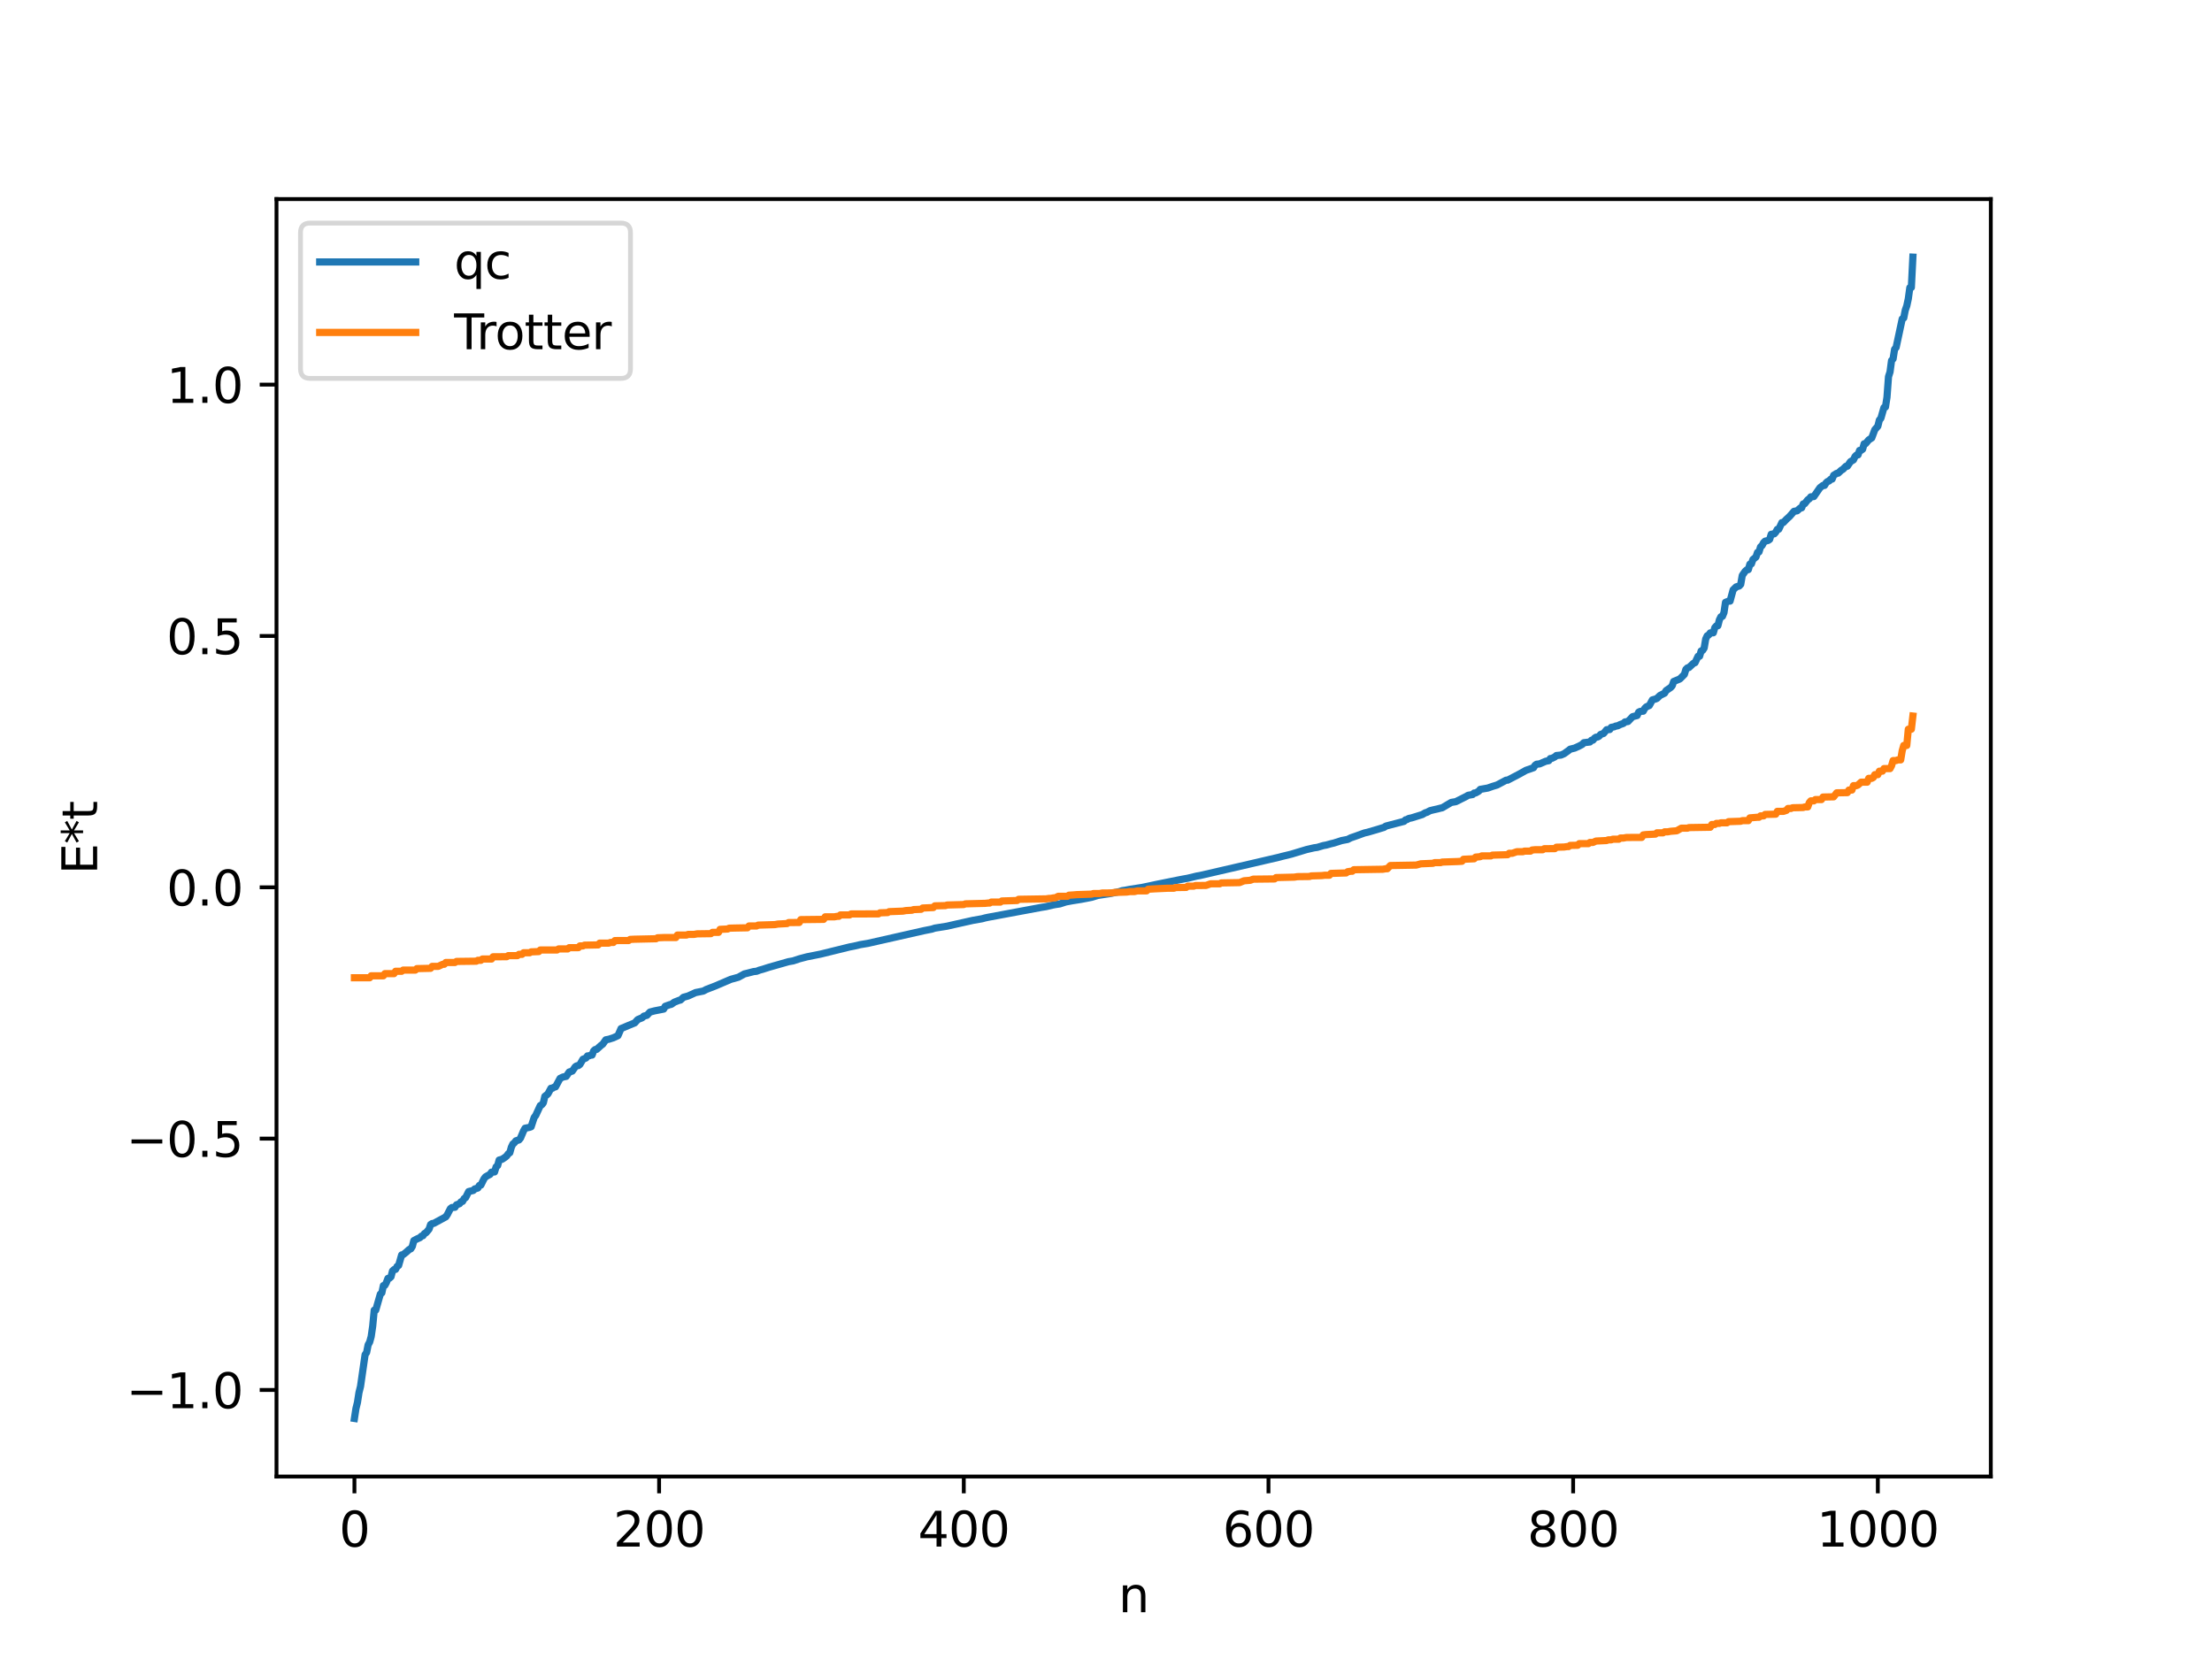 <?xml version="1.0" encoding="utf-8" standalone="no"?>
<!DOCTYPE svg PUBLIC "-//W3C//DTD SVG 1.1//EN"
  "http://www.w3.org/Graphics/SVG/1.1/DTD/svg11.dtd">
<svg xmlns:xlink="http://www.w3.org/1999/xlink" width="460.8pt" height="345.6pt" viewBox="0 0 460.8 345.6" xmlns="http://www.w3.org/2000/svg" version="1.1">
 <defs>
  <style type="text/css">*{stroke-linejoin: round; stroke-linecap: butt}</style>
 </defs>
 <g id="figure_1">
  <g id="patch_1">
   <path d="M 0 345.6 
L 460.8 345.6 
L 460.8 0 
L 0 0 
z
" style="fill: #ffffff"/>
  </g>
  <g id="axes_1">
   <g id="patch_2">
    <path d="M 57.6 307.584 
L 414.72 307.584 
L 414.72 41.472 
L 57.6 41.472 
z
" style="fill: #ffffff"/>
   </g>
   <g id="matplotlib.axis_1">
    <g id="xtick_1">
     <g id="line2d_1">
      <defs>
       <path id="mc74521bd2f" d="M 0 0 
L 0 3.5 
" style="stroke: #000000; stroke-width: 0.8"/>
      </defs>
      <g>
       <use xlink:href="#mc74521bd2f" x="73.833" y="307.584" style="stroke: #000000; stroke-width: 0.8"/>
      </g>
     </g>
     <g id="text_1">
      <!-- 0 -->
      <g transform="translate(70.651 322.182) scale(0.1 -0.1)">
       <defs>
        <path id="DejaVuSans-30" d="M 2034 4250 
Q 1547 4250 1301 3770 
Q 1056 3291 1056 2328 
Q 1056 1369 1301 889 
Q 1547 409 2034 409 
Q 2525 409 2770 889 
Q 3016 1369 3016 2328 
Q 3016 3291 2770 3770 
Q 2525 4250 2034 4250 
z
M 2034 4750 
Q 2819 4750 3233 4129 
Q 3647 3509 3647 2328 
Q 3647 1150 3233 529 
Q 2819 -91 2034 -91 
Q 1250 -91 836 529 
Q 422 1150 422 2328 
Q 422 3509 836 4129 
Q 1250 4750 2034 4750 
z
" transform="scale(0.016)"/>
       </defs>
       <use xlink:href="#DejaVuSans-30"/>
      </g>
     </g>
    </g>
    <g id="xtick_2">
     <g id="line2d_2">
      <g>
       <use xlink:href="#mc74521bd2f" x="137.304" y="307.584" style="stroke: #000000; stroke-width: 0.8"/>
      </g>
     </g>
     <g id="text_2">
      <!-- 200 -->
      <g transform="translate(127.76 322.182) scale(0.1 -0.1)">
       <defs>
        <path id="DejaVuSans-32" d="M 1228 531 
L 3431 531 
L 3431 0 
L 469 0 
L 469 531 
Q 828 903 1448 1529 
Q 2069 2156 2228 2338 
Q 2531 2678 2651 2914 
Q 2772 3150 2772 3378 
Q 2772 3750 2511 3984 
Q 2250 4219 1831 4219 
Q 1534 4219 1204 4116 
Q 875 4013 500 3803 
L 500 4441 
Q 881 4594 1212 4672 
Q 1544 4750 1819 4750 
Q 2544 4750 2975 4387 
Q 3406 4025 3406 3419 
Q 3406 3131 3298 2873 
Q 3191 2616 2906 2266 
Q 2828 2175 2409 1742 
Q 1991 1309 1228 531 
z
" transform="scale(0.016)"/>
       </defs>
       <use xlink:href="#DejaVuSans-32"/>
       <use xlink:href="#DejaVuSans-30" x="63.623"/>
       <use xlink:href="#DejaVuSans-30" x="127.246"/>
      </g>
     </g>
    </g>
    <g id="xtick_3">
     <g id="line2d_3">
      <g>
       <use xlink:href="#mc74521bd2f" x="200.775" y="307.584" style="stroke: #000000; stroke-width: 0.8"/>
      </g>
     </g>
     <g id="text_3">
      <!-- 400 -->
      <g transform="translate(191.231 322.182) scale(0.1 -0.1)">
       <defs>
        <path id="DejaVuSans-34" d="M 2419 4116 
L 825 1625 
L 2419 1625 
L 2419 4116 
z
M 2253 4666 
L 3047 4666 
L 3047 1625 
L 3713 1625 
L 3713 1100 
L 3047 1100 
L 3047 0 
L 2419 0 
L 2419 1100 
L 313 1100 
L 313 1709 
L 2253 4666 
z
" transform="scale(0.016)"/>
       </defs>
       <use xlink:href="#DejaVuSans-34"/>
       <use xlink:href="#DejaVuSans-30" x="63.623"/>
       <use xlink:href="#DejaVuSans-30" x="127.246"/>
      </g>
     </g>
    </g>
    <g id="xtick_4">
     <g id="line2d_4">
      <g>
       <use xlink:href="#mc74521bd2f" x="264.246" y="307.584" style="stroke: #000000; stroke-width: 0.8"/>
      </g>
     </g>
     <g id="text_4">
      <!-- 600 -->
      <g transform="translate(254.702 322.182) scale(0.1 -0.1)">
       <defs>
        <path id="DejaVuSans-36" d="M 2113 2584 
Q 1688 2584 1439 2293 
Q 1191 2003 1191 1497 
Q 1191 994 1439 701 
Q 1688 409 2113 409 
Q 2538 409 2786 701 
Q 3034 994 3034 1497 
Q 3034 2003 2786 2293 
Q 2538 2584 2113 2584 
z
M 3366 4563 
L 3366 3988 
Q 3128 4100 2886 4159 
Q 2644 4219 2406 4219 
Q 1781 4219 1451 3797 
Q 1122 3375 1075 2522 
Q 1259 2794 1537 2939 
Q 1816 3084 2150 3084 
Q 2853 3084 3261 2657 
Q 3669 2231 3669 1497 
Q 3669 778 3244 343 
Q 2819 -91 2113 -91 
Q 1303 -91 875 529 
Q 447 1150 447 2328 
Q 447 3434 972 4092 
Q 1497 4750 2381 4750 
Q 2619 4750 2861 4703 
Q 3103 4656 3366 4563 
z
" transform="scale(0.016)"/>
       </defs>
       <use xlink:href="#DejaVuSans-36"/>
       <use xlink:href="#DejaVuSans-30" x="63.623"/>
       <use xlink:href="#DejaVuSans-30" x="127.246"/>
      </g>
     </g>
    </g>
    <g id="xtick_5">
     <g id="line2d_5">
      <g>
       <use xlink:href="#mc74521bd2f" x="327.717" y="307.584" style="stroke: #000000; stroke-width: 0.8"/>
      </g>
     </g>
     <g id="text_5">
      <!-- 800 -->
      <g transform="translate(318.173 322.182) scale(0.1 -0.1)">
       <defs>
        <path id="DejaVuSans-38" d="M 2034 2216 
Q 1584 2216 1326 1975 
Q 1069 1734 1069 1313 
Q 1069 891 1326 650 
Q 1584 409 2034 409 
Q 2484 409 2743 651 
Q 3003 894 3003 1313 
Q 3003 1734 2745 1975 
Q 2488 2216 2034 2216 
z
M 1403 2484 
Q 997 2584 770 2862 
Q 544 3141 544 3541 
Q 544 4100 942 4425 
Q 1341 4750 2034 4750 
Q 2731 4750 3128 4425 
Q 3525 4100 3525 3541 
Q 3525 3141 3298 2862 
Q 3072 2584 2669 2484 
Q 3125 2378 3379 2068 
Q 3634 1759 3634 1313 
Q 3634 634 3220 271 
Q 2806 -91 2034 -91 
Q 1263 -91 848 271 
Q 434 634 434 1313 
Q 434 1759 690 2068 
Q 947 2378 1403 2484 
z
M 1172 3481 
Q 1172 3119 1398 2916 
Q 1625 2713 2034 2713 
Q 2441 2713 2670 2916 
Q 2900 3119 2900 3481 
Q 2900 3844 2670 4047 
Q 2441 4250 2034 4250 
Q 1625 4250 1398 4047 
Q 1172 3844 1172 3481 
z
" transform="scale(0.016)"/>
       </defs>
       <use xlink:href="#DejaVuSans-38"/>
       <use xlink:href="#DejaVuSans-30" x="63.623"/>
       <use xlink:href="#DejaVuSans-30" x="127.246"/>
      </g>
     </g>
    </g>
    <g id="xtick_6">
     <g id="line2d_6">
      <g>
       <use xlink:href="#mc74521bd2f" x="391.188" y="307.584" style="stroke: #000000; stroke-width: 0.8"/>
      </g>
     </g>
     <g id="text_6">
      <!-- 1000 -->
      <g transform="translate(378.463 322.182) scale(0.1 -0.1)">
       <defs>
        <path id="DejaVuSans-31" d="M 794 531 
L 1825 531 
L 1825 4091 
L 703 3866 
L 703 4441 
L 1819 4666 
L 2450 4666 
L 2450 531 
L 3481 531 
L 3481 0 
L 794 0 
L 794 531 
z
" transform="scale(0.016)"/>
       </defs>
       <use xlink:href="#DejaVuSans-31"/>
       <use xlink:href="#DejaVuSans-30" x="63.623"/>
       <use xlink:href="#DejaVuSans-30" x="127.246"/>
       <use xlink:href="#DejaVuSans-30" x="190.869"/>
      </g>
     </g>
    </g>
    <g id="text_7">
     <!-- n -->
     <g transform="translate(232.991 335.861) scale(0.1 -0.1)">
      <defs>
       <path id="DejaVuSans-6e" d="M 3513 2113 
L 3513 0 
L 2938 0 
L 2938 2094 
Q 2938 2591 2744 2837 
Q 2550 3084 2163 3084 
Q 1697 3084 1428 2787 
Q 1159 2491 1159 1978 
L 1159 0 
L 581 0 
L 581 3500 
L 1159 3500 
L 1159 2956 
Q 1366 3272 1645 3428 
Q 1925 3584 2291 3584 
Q 2894 3584 3203 3211 
Q 3513 2838 3513 2113 
z
" transform="scale(0.016)"/>
      </defs>
      <use xlink:href="#DejaVuSans-6e"/>
     </g>
    </g>
   </g>
   <g id="matplotlib.axis_2">
    <g id="ytick_1">
     <g id="line2d_7">
      <defs>
       <path id="maae66c4dc2" d="M 0 0 
L -3.5 0 
" style="stroke: #000000; stroke-width: 0.8"/>
      </defs>
      <g>
       <use xlink:href="#maae66c4dc2" x="57.6" y="289.554" style="stroke: #000000; stroke-width: 0.8"/>
      </g>
     </g>
     <g id="text_8">
      <!-- −1.0 -->
      <g transform="translate(26.317 293.353) scale(0.1 -0.1)">
       <defs>
        <path id="DejaVuSans-2212" d="M 678 2272 
L 4684 2272 
L 4684 1741 
L 678 1741 
L 678 2272 
z
" transform="scale(0.016)"/>
        <path id="DejaVuSans-2e" d="M 684 794 
L 1344 794 
L 1344 0 
L 684 0 
L 684 794 
z
" transform="scale(0.016)"/>
       </defs>
       <use xlink:href="#DejaVuSans-2212"/>
       <use xlink:href="#DejaVuSans-31" x="83.789"/>
       <use xlink:href="#DejaVuSans-2e" x="147.412"/>
       <use xlink:href="#DejaVuSans-30" x="179.199"/>
      </g>
     </g>
    </g>
    <g id="ytick_2">
     <g id="line2d_8">
      <g>
       <use xlink:href="#maae66c4dc2" x="57.6" y="237.196" style="stroke: #000000; stroke-width: 0.8"/>
      </g>
     </g>
     <g id="text_9">
      <!-- −0.5 -->
      <g transform="translate(26.317 240.995) scale(0.1 -0.1)">
       <defs>
        <path id="DejaVuSans-35" d="M 691 4666 
L 3169 4666 
L 3169 4134 
L 1269 4134 
L 1269 2991 
Q 1406 3038 1543 3061 
Q 1681 3084 1819 3084 
Q 2600 3084 3056 2656 
Q 3513 2228 3513 1497 
Q 3513 744 3044 326 
Q 2575 -91 1722 -91 
Q 1428 -91 1123 -41 
Q 819 9 494 109 
L 494 744 
Q 775 591 1075 516 
Q 1375 441 1709 441 
Q 2250 441 2565 725 
Q 2881 1009 2881 1497 
Q 2881 1984 2565 2268 
Q 2250 2553 1709 2553 
Q 1456 2553 1204 2497 
Q 953 2441 691 2322 
L 691 4666 
z
" transform="scale(0.016)"/>
       </defs>
       <use xlink:href="#DejaVuSans-2212"/>
       <use xlink:href="#DejaVuSans-30" x="83.789"/>
       <use xlink:href="#DejaVuSans-2e" x="147.412"/>
       <use xlink:href="#DejaVuSans-35" x="179.199"/>
      </g>
     </g>
    </g>
    <g id="ytick_3">
     <g id="line2d_9">
      <g>
       <use xlink:href="#maae66c4dc2" x="57.6" y="184.838" style="stroke: #000000; stroke-width: 0.8"/>
      </g>
     </g>
     <g id="text_10">
      <!-- 0.0 -->
      <g transform="translate(34.697 188.637) scale(0.1 -0.1)">
       <use xlink:href="#DejaVuSans-30"/>
       <use xlink:href="#DejaVuSans-2e" x="63.623"/>
       <use xlink:href="#DejaVuSans-30" x="95.41"/>
      </g>
     </g>
    </g>
    <g id="ytick_4">
     <g id="line2d_10">
      <g>
       <use xlink:href="#maae66c4dc2" x="57.6" y="132.48" style="stroke: #000000; stroke-width: 0.8"/>
      </g>
     </g>
     <g id="text_11">
      <!-- 0.5 -->
      <g transform="translate(34.697 136.279) scale(0.1 -0.1)">
       <use xlink:href="#DejaVuSans-30"/>
       <use xlink:href="#DejaVuSans-2e" x="63.623"/>
       <use xlink:href="#DejaVuSans-35" x="95.41"/>
      </g>
     </g>
    </g>
    <g id="ytick_5">
     <g id="line2d_11">
      <g>
       <use xlink:href="#maae66c4dc2" x="57.6" y="80.122" style="stroke: #000000; stroke-width: 0.8"/>
      </g>
     </g>
     <g id="text_12">
      <!-- 1.0 -->
      <g transform="translate(34.697 83.921) scale(0.1 -0.1)">
       <use xlink:href="#DejaVuSans-31"/>
       <use xlink:href="#DejaVuSans-2e" x="63.623"/>
       <use xlink:href="#DejaVuSans-30" x="95.41"/>
      </g>
     </g>
    </g>
    <g id="text_13">
     <!-- E*t -->
     <g transform="translate(20.238 182.148) rotate(-90) scale(0.1 -0.1)">
      <defs>
       <path id="DejaVuSans-45" d="M 628 4666 
L 3578 4666 
L 3578 4134 
L 1259 4134 
L 1259 2753 
L 3481 2753 
L 3481 2222 
L 1259 2222 
L 1259 531 
L 3634 531 
L 3634 0 
L 628 0 
L 628 4666 
z
" transform="scale(0.016)"/>
       <path id="DejaVuSans-2a" d="M 3009 3897 
L 1888 3291 
L 3009 2681 
L 2828 2375 
L 1778 3009 
L 1778 1831 
L 1422 1831 
L 1422 3009 
L 372 2375 
L 191 2681 
L 1313 3291 
L 191 3897 
L 372 4206 
L 1422 3572 
L 1422 4750 
L 1778 4750 
L 1778 3572 
L 2828 4206 
L 3009 3897 
z
" transform="scale(0.016)"/>
       <path id="DejaVuSans-74" d="M 1172 4494 
L 1172 3500 
L 2356 3500 
L 2356 3053 
L 1172 3053 
L 1172 1153 
Q 1172 725 1289 603 
Q 1406 481 1766 481 
L 2356 481 
L 2356 0 
L 1766 0 
Q 1100 0 847 248 
Q 594 497 594 1153 
L 594 3053 
L 172 3053 
L 172 3500 
L 594 3500 
L 594 4494 
L 1172 4494 
z
" transform="scale(0.016)"/>
      </defs>
      <use xlink:href="#DejaVuSans-45"/>
      <use xlink:href="#DejaVuSans-2a" x="63.184"/>
      <use xlink:href="#DejaVuSans-74" x="113.184"/>
     </g>
    </g>
   </g>
   <g id="line2d_12">
    <path d="M 73.833 295.488 
L 74.15 293.429 
L 74.467 292.142 
L 74.785 290.083 
L 75.102 288.823 
L 76.054 282.213 
L 76.372 281.752 
L 76.689 280.154 
L 77.006 279.584 
L 77.324 278.432 
L 77.641 276.238 
L 77.958 272.935 
L 78.276 272.919 
L 79.228 269.59 
L 79.545 269.328 
L 79.862 267.817 
L 80.18 267.753 
L 80.497 267.161 
L 80.815 266.309 
L 81.132 266.272 
L 81.449 265.982 
L 81.767 264.769 
L 82.084 264.471 
L 82.401 264.435 
L 82.719 263.815 
L 83.036 263.623 
L 83.671 261.423 
L 83.988 261.361 
L 84.623 260.856 
L 85.258 260.277 
L 85.575 260.154 
L 85.892 259.662 
L 86.21 258.443 
L 86.844 258.105 
L 87.479 257.826 
L 87.796 257.51 
L 88.114 257.419 
L 88.431 256.957 
L 88.748 256.808 
L 89.383 256.053 
L 89.7 255.097 
L 90.018 254.887 
L 90.335 254.866 
L 92.874 253.489 
L 93.191 253.011 
L 93.826 251.778 
L 94.143 251.547 
L 94.778 251.495 
L 95.096 250.989 
L 95.73 250.754 
L 96.048 250.348 
L 96.365 250.271 
L 96.682 249.693 
L 97 249.482 
L 97.634 248.221 
L 98.586 247.994 
L 98.904 247.669 
L 99.539 247.493 
L 99.856 246.952 
L 100.173 246.88 
L 100.808 245.598 
L 101.125 245.169 
L 101.76 244.807 
L 102.077 244.648 
L 102.395 244.174 
L 103.029 244.136 
L 103.347 243.083 
L 103.664 242.817 
L 103.981 241.661 
L 104.616 241.488 
L 105.251 241.06 
L 105.568 240.79 
L 105.886 240.342 
L 106.203 240.132 
L 106.52 238.989 
L 106.838 238.315 
L 107.155 238.073 
L 107.472 237.653 
L 108.107 237.471 
L 108.424 237.093 
L 109.059 235.593 
L 109.377 235.034 
L 110.329 234.842 
L 110.646 234.719 
L 111.281 232.783 
L 111.598 232.369 
L 112.55 230.31 
L 112.867 230.146 
L 113.185 229.745 
L 113.502 228.386 
L 114.137 227.886 
L 114.772 226.705 
L 115.089 226.703 
L 115.406 226.476 
L 115.724 226.411 
L 116.676 224.646 
L 117.31 224.353 
L 117.945 224.232 
L 118.58 223.318 
L 119.215 223.13 
L 119.849 222.217 
L 120.167 222.019 
L 120.484 221.982 
L 120.801 221.752 
L 121.436 220.661 
L 122.071 220.402 
L 122.388 219.963 
L 122.705 219.96 
L 123.023 219.811 
L 123.34 219.787 
L 123.658 218.938 
L 123.975 218.645 
L 124.292 218.605 
L 125.244 217.745 
L 125.562 217.519 
L 126.196 216.615 
L 126.831 216.492 
L 127.783 216.188 
L 128.735 215.743 
L 129.37 214.277 
L 130.957 213.607 
L 132.226 213.09 
L 132.861 212.391 
L 133.813 211.998 
L 134.13 211.675 
L 134.765 211.507 
L 135.4 210.829 
L 136.352 210.581 
L 138.256 210.208 
L 138.573 209.634 
L 139.525 209.285 
L 139.843 209.226 
L 140.477 208.774 
L 141.429 208.397 
L 141.747 208.328 
L 142.381 207.75 
L 143.334 207.489 
L 144.92 206.77 
L 146.507 206.454 
L 147.142 206.117 
L 149.046 205.382 
L 152.22 204.021 
L 153.806 203.579 
L 154.758 203.061 
L 155.076 202.879 
L 155.71 202.733 
L 156.98 202.4 
L 157.615 202.333 
L 158.249 202.087 
L 158.884 201.918 
L 160.153 201.508 
L 164.279 200.333 
L 165.231 200.168 
L 166.5 199.745 
L 167.453 199.494 
L 168.087 199.324 
L 170.943 198.758 
L 176.973 197.271 
L 177.925 197.088 
L 179.195 196.787 
L 180.781 196.523 
L 192.524 193.867 
L 194.11 193.554 
L 194.745 193.345 
L 197.284 192.941 
L 198.871 192.577 
L 202.679 191.726 
L 204.583 191.394 
L 205.218 191.22 
L 205.853 191.085 
L 216.96 189.018 
L 217.912 188.869 
L 219.181 188.565 
L 219.816 188.439 
L 220.768 188.3 
L 222.038 187.893 
L 223.307 187.654 
L 225.211 187.351 
L 226.481 187.111 
L 227.433 186.92 
L 228.702 186.53 
L 231.241 186.146 
L 232.193 185.95 
L 233.145 185.75 
L 233.78 185.542 
L 234.415 185.45 
L 235.367 185.267 
L 237.905 184.872 
L 239.492 184.542 
L 240.762 184.265 
L 245.522 183.305 
L 246.474 183.123 
L 247.426 182.951 
L 249.33 182.495 
L 249.965 182.389 
L 260.438 179.973 
L 261.39 179.751 
L 266.467 178.57 
L 267.102 178.398 
L 269.006 177.936 
L 272.18 176.976 
L 273.767 176.612 
L 274.401 176.527 
L 275.671 176.147 
L 276.305 176.034 
L 277.258 175.766 
L 277.892 175.617 
L 279.479 175.109 
L 280.748 174.866 
L 281.383 174.539 
L 282.335 174.212 
L 284.239 173.522 
L 284.874 173.381 
L 286.461 172.92 
L 287.096 172.73 
L 288.365 172.336 
L 288.682 172.095 
L 292.491 171.1 
L 292.808 170.779 
L 293.125 170.725 
L 293.443 170.509 
L 294.077 170.377 
L 296.299 169.684 
L 296.934 169.307 
L 297.251 169.229 
L 297.886 168.886 
L 298.52 168.725 
L 299.472 168.512 
L 300.107 168.344 
L 300.424 168.283 
L 302.329 167.157 
L 303.281 167 
L 305.502 165.881 
L 305.82 165.676 
L 306.772 165.517 
L 307.089 165.202 
L 307.406 165.184 
L 308.041 164.826 
L 308.358 164.44 
L 309.945 164.162 
L 310.897 163.825 
L 311.849 163.537 
L 313.753 162.527 
L 314.071 162.523 
L 316.61 161.194 
L 317.879 160.479 
L 319.466 159.928 
L 319.783 159.418 
L 320.1 159.204 
L 320.735 159.133 
L 322.005 158.581 
L 322.639 158.462 
L 322.957 158.017 
L 323.274 157.989 
L 323.909 157.672 
L 324.226 157.389 
L 325.178 157.294 
L 325.813 157.019 
L 326.765 156.337 
L 327.082 156.072 
L 328.034 155.84 
L 328.986 155.405 
L 329.621 155.067 
L 329.939 154.72 
L 331.208 154.569 
L 331.525 154.211 
L 331.843 154.186 
L 332.16 153.777 
L 332.477 153.573 
L 332.795 153.534 
L 333.112 153.372 
L 333.429 153.005 
L 334.064 152.782 
L 334.699 152.008 
L 335.334 151.975 
L 335.651 151.527 
L 336.286 151.403 
L 336.603 151.239 
L 336.92 151.225 
L 337.555 150.921 
L 338.19 150.704 
L 338.507 150.394 
L 339.142 150.3 
L 340.094 149.299 
L 341.046 149.057 
L 341.363 148.355 
L 341.681 148.196 
L 342.315 148.152 
L 342.633 147.563 
L 342.95 147.251 
L 343.585 146.975 
L 344.22 145.8 
L 344.854 145.623 
L 345.172 145.49 
L 345.806 144.879 
L 346.758 144.405 
L 347.076 143.864 
L 348.028 143.219 
L 348.345 142.869 
L 348.662 141.959 
L 349.932 141.443 
L 350.884 140.492 
L 351.201 139.447 
L 351.519 139.136 
L 351.836 139.06 
L 352.788 138.171 
L 353.105 138.05 
L 353.74 136.711 
L 354.058 136.704 
L 354.375 135.617 
L 354.692 135.485 
L 355.01 134.995 
L 355.327 133.124 
L 355.644 132.448 
L 355.962 132.267 
L 356.279 131.842 
L 356.914 131.818 
L 357.231 130.741 
L 357.548 130.389 
L 357.866 130.351 
L 358.183 129.114 
L 358.5 128.479 
L 358.818 128.392 
L 359.135 127.614 
L 359.453 125.477 
L 360.087 125.231 
L 360.405 125.22 
L 361.039 122.882 
L 361.674 122.261 
L 362.309 122.07 
L 362.626 121.723 
L 362.943 119.877 
L 363.578 118.974 
L 363.896 118.704 
L 364.213 118.66 
L 364.53 117.528 
L 364.848 117.466 
L 365.165 116.56 
L 365.8 116.038 
L 366.117 115.083 
L 366.434 114.97 
L 366.752 113.927 
L 367.069 113.654 
L 367.386 113.052 
L 367.704 112.734 
L 368.339 112.586 
L 368.656 112.351 
L 368.973 111.305 
L 369.608 111.207 
L 369.925 110.858 
L 370.243 110.274 
L 370.56 110.237 
L 371.195 108.865 
L 371.512 108.843 
L 372.147 108.175 
L 372.781 107.605 
L 373.734 106.516 
L 374.368 106.412 
L 375.003 105.853 
L 375.32 105.792 
L 375.638 104.984 
L 375.955 104.927 
L 376.59 104.111 
L 376.907 103.916 
L 377.224 103.503 
L 377.859 103.442 
L 379.129 101.603 
L 379.763 101.121 
L 380.081 101.12 
L 380.398 100.598 
L 380.715 100.309 
L 381.033 100.194 
L 381.35 99.843 
L 381.667 99.804 
L 381.985 99.014 
L 382.62 98.605 
L 382.937 98.563 
L 383.572 97.959 
L 383.889 97.789 
L 384.524 97.144 
L 384.841 97.12 
L 385.476 96.18 
L 386.11 95.8 
L 386.428 95.111 
L 386.745 94.799 
L 387.062 94.761 
L 387.38 93.831 
L 387.697 93.814 
L 388.015 93.579 
L 388.332 92.449 
L 388.649 92.412 
L 389.284 91.638 
L 389.919 91.23 
L 390.553 89.521 
L 391.188 88.789 
L 391.505 87.509 
L 391.823 87.139 
L 392.458 84.907 
L 392.775 84.79 
L 393.092 82.76 
L 393.41 78.467 
L 393.727 77.49 
L 394.044 75.107 
L 394.362 74.763 
L 394.679 72.758 
L 394.996 72.379 
L 396.266 66.436 
L 396.583 66.243 
L 396.9 64.622 
L 397.218 63.709 
L 397.535 62.239 
L 397.853 59.921 
L 398.17 59.89 
L 398.487 53.568 
L 398.487 53.568 
" clip-path="url(#p562064be8d)" style="fill: none; stroke: #1f77b4; stroke-width: 1.5; stroke-linecap: square"/>
   </g>
   <g id="line2d_13">
    <path d="M 73.833 203.687 
L 77.006 203.687 
L 77.324 203.277 
L 79.862 203.277 
L 80.18 202.829 
L 82.084 202.829 
L 82.401 202.335 
L 83.671 202.335 
L 83.988 202.087 
L 86.527 202.087 
L 86.844 201.78 
L 89.7 201.718 
L 90.018 201.316 
L 91.287 201.316 
L 92.239 200.873 
L 92.557 200.873 
L 92.874 200.505 
L 94.778 200.505 
L 95.096 200.285 
L 99.221 200.234 
L 99.539 200.05 
L 100.173 200.05 
L 100.491 199.783 
L 102.395 199.783 
L 102.712 199.318 
L 105.568 199.296 
L 105.886 199.074 
L 107.79 199.074 
L 108.107 198.81 
L 108.742 198.81 
L 109.059 198.481 
L 110.329 198.481 
L 110.646 198.294 
L 112.233 198.231 
L 112.55 197.903 
L 116.041 197.898 
L 116.358 197.682 
L 118.262 197.682 
L 118.58 197.416 
L 120.484 197.416 
L 120.801 197.057 
L 121.436 197.057 
L 121.753 196.896 
L 124.61 196.84 
L 124.927 196.473 
L 126.831 196.473 
L 127.148 196.33 
L 127.783 196.33 
L 128.1 195.94 
L 130.957 195.931 
L 131.274 195.695 
L 132.226 195.653 
L 136.669 195.557 
L 136.986 195.358 
L 138.256 195.31 
L 140.795 195.31 
L 141.112 194.793 
L 143.016 194.793 
L 143.334 194.65 
L 144.603 194.65 
L 145.238 194.537 
L 148.094 194.497 
L 148.411 194.228 
L 149.681 194.228 
L 149.998 193.603 
L 151.585 193.528 
L 151.902 193.357 
L 153.172 193.324 
L 155.71 193.277 
L 156.028 192.899 
L 157.615 192.897 
L 157.932 192.721 
L 161.423 192.614 
L 162.058 192.498 
L 163.962 192.394 
L 164.279 192.188 
L 166.5 192.17 
L 166.818 191.576 
L 171.578 191.519 
L 171.896 190.996 
L 173.8 190.996 
L 174.434 190.884 
L 174.752 190.884 
L 175.069 190.602 
L 176.973 190.602 
L 177.291 190.395 
L 183.003 190.375 
L 183.32 190.159 
L 184.907 190.107 
L 185.224 189.914 
L 188.081 189.804 
L 188.715 189.687 
L 189.985 189.616 
L 190.302 189.485 
L 191.889 189.42 
L 192.206 189.159 
L 194.428 189.06 
L 194.745 188.706 
L 196.967 188.653 
L 197.284 188.532 
L 200.775 188.433 
L 201.092 188.288 
L 205.218 188.184 
L 205.853 188.12 
L 206.17 188.12 
L 206.487 187.926 
L 208.391 187.926 
L 208.709 187.69 
L 211.882 187.593 
L 212.2 187.342 
L 217.912 187.252 
L 218.547 187.156 
L 218.864 187.156 
L 219.499 187.04 
L 219.816 187.04 
L 220.451 186.721 
L 222.355 186.721 
L 222.672 186.488 
L 223.624 186.427 
L 224.259 186.369 
L 227.433 186.264 
L 227.75 186.143 
L 229.02 186.143 
L 229.654 186.028 
L 231.558 186.019 
L 232.193 185.912 
L 234.732 185.831 
L 235.367 185.732 
L 236.319 185.732 
L 236.953 185.581 
L 238.858 185.581 
L 239.175 185.24 
L 240.762 185.15 
L 243.3 185.031 
L 244.57 185.031 
L 244.887 184.896 
L 247.109 184.863 
L 247.426 184.604 
L 248.696 184.604 
L 249.013 184.474 
L 251.234 184.453 
L 252.186 184.115 
L 254.091 184.112 
L 254.408 183.93 
L 258.216 183.862 
L 259.168 183.481 
L 260.438 183.381 
L 261.072 183.145 
L 265.515 183.095 
L 265.833 182.815 
L 269.641 182.725 
L 270.276 182.621 
L 272.815 182.59 
L 273.132 182.469 
L 275.353 182.402 
L 275.988 182.324 
L 276.94 182.324 
L 277.258 181.946 
L 280.431 181.85 
L 280.748 181.592 
L 281.383 181.497 
L 281.7 181.497 
L 282.018 181.179 
L 288.048 181.084 
L 288.682 180.973 
L 289 180.973 
L 289.634 180.306 
L 295.029 180.21 
L 295.981 179.947 
L 298.52 179.84 
L 298.838 179.705 
L 300.107 179.705 
L 300.424 179.584 
L 303.598 179.475 
L 304.55 179.419 
L 304.867 179.003 
L 307.089 178.897 
L 307.406 178.553 
L 308.358 178.468 
L 308.676 178.302 
L 310.58 178.302 
L 310.897 178.138 
L 314.071 178.05 
L 314.388 177.76 
L 315.023 177.76 
L 315.975 177.43 
L 317.244 177.43 
L 317.562 177.302 
L 318.831 177.302 
L 319.148 177.075 
L 319.783 177.014 
L 321.37 177.014 
L 321.687 176.805 
L 323.909 176.783 
L 324.226 176.49 
L 325.813 176.45 
L 326.448 176.36 
L 326.765 176.36 
L 327.082 176.115 
L 328.669 176.082 
L 328.986 175.747 
L 330.891 175.747 
L 331.208 175.496 
L 331.843 175.496 
L 332.477 175.205 
L 334.699 175.098 
L 335.016 174.958 
L 335.651 174.958 
L 335.968 174.82 
L 337.238 174.82 
L 337.555 174.582 
L 338.19 174.582 
L 338.824 174.464 
L 341.998 174.446 
L 342.315 173.929 
L 342.95 173.855 
L 344.854 173.761 
L 345.172 173.492 
L 346.441 173.492 
L 346.758 173.286 
L 347.393 173.286 
L 348.028 173.17 
L 349.297 173.07 
L 350.249 172.529 
L 351.519 172.527 
L 351.836 172.401 
L 356.279 172.33 
L 356.596 171.761 
L 357.231 171.761 
L 357.548 171.529 
L 358.183 171.529 
L 358.5 171.404 
L 359.77 171.404 
L 360.087 171.166 
L 362.626 171.082 
L 362.943 170.956 
L 364.213 170.956 
L 364.53 170.38 
L 366.117 170.249 
L 366.434 170.249 
L 366.752 169.963 
L 367.386 169.963 
L 367.704 169.663 
L 369.925 169.61 
L 370.243 169.022 
L 371.512 169.022 
L 372.147 168.816 
L 372.464 168.421 
L 373.099 168.421 
L 373.416 168.27 
L 375.638 168.221 
L 375.955 168.095 
L 376.59 168.095 
L 376.907 167.196 
L 377.224 166.837 
L 377.859 166.837 
L 378.177 166.568 
L 379.446 166.568 
L 379.763 166.038 
L 381.985 165.992 
L 382.62 165.159 
L 384.841 165.119 
L 385.158 164.581 
L 385.793 164.581 
L 386.11 163.664 
L 386.745 163.664 
L 387.062 163.52 
L 387.697 162.944 
L 388.967 162.944 
L 389.284 162.143 
L 389.919 162.143 
L 390.236 161.969 
L 390.553 161.374 
L 391.188 161.374 
L 391.505 160.649 
L 392.14 160.649 
L 392.458 160.115 
L 393.727 160.115 
L 394.044 159.525 
L 394.362 158.445 
L 394.996 158.445 
L 395.314 158.298 
L 395.948 158.298 
L 396.266 156.387 
L 396.583 155.291 
L 397.218 155.291 
L 397.535 151.91 
L 398.17 151.91 
L 398.487 149.167 
L 398.487 149.167 
" clip-path="url(#p562064be8d)" style="fill: none; stroke: #ff7f0e; stroke-width: 1.5; stroke-linecap: square"/>
   </g>
   <g id="patch_3">
    <path d="M 57.6 307.584 
L 57.6 41.472 
" style="fill: none; stroke: #000000; stroke-width: 0.8; stroke-linejoin: miter; stroke-linecap: square"/>
   </g>
   <g id="patch_4">
    <path d="M 414.72 307.584 
L 414.72 41.472 
" style="fill: none; stroke: #000000; stroke-width: 0.8; stroke-linejoin: miter; stroke-linecap: square"/>
   </g>
   <g id="patch_5">
    <path d="M 57.6 307.584 
L 414.72 307.584 
" style="fill: none; stroke: #000000; stroke-width: 0.8; stroke-linejoin: miter; stroke-linecap: square"/>
   </g>
   <g id="patch_6">
    <path d="M 57.6 41.472 
L 414.72 41.472 
" style="fill: none; stroke: #000000; stroke-width: 0.8; stroke-linejoin: miter; stroke-linecap: square"/>
   </g>
   <g id="legend_1">
    <g id="patch_7">
     <path d="M 64.6 78.828 
L 129.342 78.828 
Q 131.342 78.828 131.342 76.828 
L 131.342 48.472 
Q 131.342 46.472 129.342 46.472 
L 64.6 46.472 
Q 62.6 46.472 62.6 48.472 
L 62.6 76.828 
Q 62.6 78.828 64.6 78.828 
z
" style="fill: #ffffff; opacity: 0.8; stroke: #cccccc; stroke-linejoin: miter"/>
    </g>
    <g id="line2d_14">
     <path d="M 66.6 54.57 
L 76.6 54.57 
L 86.6 54.57 
" style="fill: none; stroke: #1f77b4; stroke-width: 1.5; stroke-linecap: square"/>
    </g>
    <g id="text_14">
     <!-- qc -->
     <g transform="translate(94.6 58.07) scale(0.1 -0.1)">
      <defs>
       <path id="DejaVuSans-71" d="M 947 1747 
Q 947 1113 1208 752 
Q 1469 391 1925 391 
Q 2381 391 2643 752 
Q 2906 1113 2906 1747 
Q 2906 2381 2643 2742 
Q 2381 3103 1925 3103 
Q 1469 3103 1208 2742 
Q 947 2381 947 1747 
z
M 2906 525 
Q 2725 213 2448 61 
Q 2172 -91 1784 -91 
Q 1150 -91 751 415 
Q 353 922 353 1747 
Q 353 2572 751 3078 
Q 1150 3584 1784 3584 
Q 2172 3584 2448 3432 
Q 2725 3281 2906 2969 
L 2906 3500 
L 3481 3500 
L 3481 -1331 
L 2906 -1331 
L 2906 525 
z
" transform="scale(0.016)"/>
       <path id="DejaVuSans-63" d="M 3122 3366 
L 3122 2828 
Q 2878 2963 2633 3030 
Q 2388 3097 2138 3097 
Q 1578 3097 1268 2742 
Q 959 2388 959 1747 
Q 959 1106 1268 751 
Q 1578 397 2138 397 
Q 2388 397 2633 464 
Q 2878 531 3122 666 
L 3122 134 
Q 2881 22 2623 -34 
Q 2366 -91 2075 -91 
Q 1284 -91 818 406 
Q 353 903 353 1747 
Q 353 2603 823 3093 
Q 1294 3584 2113 3584 
Q 2378 3584 2631 3529 
Q 2884 3475 3122 3366 
z
" transform="scale(0.016)"/>
      </defs>
      <use xlink:href="#DejaVuSans-71"/>
      <use xlink:href="#DejaVuSans-63" x="63.477"/>
     </g>
    </g>
    <g id="line2d_15">
     <path d="M 66.6 69.249 
L 76.6 69.249 
L 86.6 69.249 
" style="fill: none; stroke: #ff7f0e; stroke-width: 1.5; stroke-linecap: square"/>
    </g>
    <g id="text_15">
     <!-- Trotter -->
     <g transform="translate(94.6 72.749) scale(0.1 -0.1)">
      <defs>
       <path id="DejaVuSans-54" d="M -19 4666 
L 3928 4666 
L 3928 4134 
L 2272 4134 
L 2272 0 
L 1638 0 
L 1638 4134 
L -19 4134 
L -19 4666 
z
" transform="scale(0.016)"/>
       <path id="DejaVuSans-72" d="M 2631 2963 
Q 2534 3019 2420 3045 
Q 2306 3072 2169 3072 
Q 1681 3072 1420 2755 
Q 1159 2438 1159 1844 
L 1159 0 
L 581 0 
L 581 3500 
L 1159 3500 
L 1159 2956 
Q 1341 3275 1631 3429 
Q 1922 3584 2338 3584 
Q 2397 3584 2469 3576 
Q 2541 3569 2628 3553 
L 2631 2963 
z
" transform="scale(0.016)"/>
       <path id="DejaVuSans-6f" d="M 1959 3097 
Q 1497 3097 1228 2736 
Q 959 2375 959 1747 
Q 959 1119 1226 758 
Q 1494 397 1959 397 
Q 2419 397 2687 759 
Q 2956 1122 2956 1747 
Q 2956 2369 2687 2733 
Q 2419 3097 1959 3097 
z
M 1959 3584 
Q 2709 3584 3137 3096 
Q 3566 2609 3566 1747 
Q 3566 888 3137 398 
Q 2709 -91 1959 -91 
Q 1206 -91 779 398 
Q 353 888 353 1747 
Q 353 2609 779 3096 
Q 1206 3584 1959 3584 
z
" transform="scale(0.016)"/>
       <path id="DejaVuSans-65" d="M 3597 1894 
L 3597 1613 
L 953 1613 
Q 991 1019 1311 708 
Q 1631 397 2203 397 
Q 2534 397 2845 478 
Q 3156 559 3463 722 
L 3463 178 
Q 3153 47 2828 -22 
Q 2503 -91 2169 -91 
Q 1331 -91 842 396 
Q 353 884 353 1716 
Q 353 2575 817 3079 
Q 1281 3584 2069 3584 
Q 2775 3584 3186 3129 
Q 3597 2675 3597 1894 
z
M 3022 2063 
Q 3016 2534 2758 2815 
Q 2500 3097 2075 3097 
Q 1594 3097 1305 2825 
Q 1016 2553 972 2059 
L 3022 2063 
z
" transform="scale(0.016)"/>
      </defs>
      <use xlink:href="#DejaVuSans-54"/>
      <use xlink:href="#DejaVuSans-72" x="46.334"/>
      <use xlink:href="#DejaVuSans-6f" x="85.197"/>
      <use xlink:href="#DejaVuSans-74" x="146.379"/>
      <use xlink:href="#DejaVuSans-74" x="185.588"/>
      <use xlink:href="#DejaVuSans-65" x="224.797"/>
      <use xlink:href="#DejaVuSans-72" x="286.32"/>
     </g>
    </g>
   </g>
  </g>
 </g>
 <defs>
  <clipPath id="p562064be8d">
   <rect x="57.6" y="41.472" width="357.12" height="266.112"/>
  </clipPath>
 </defs>
</svg>
